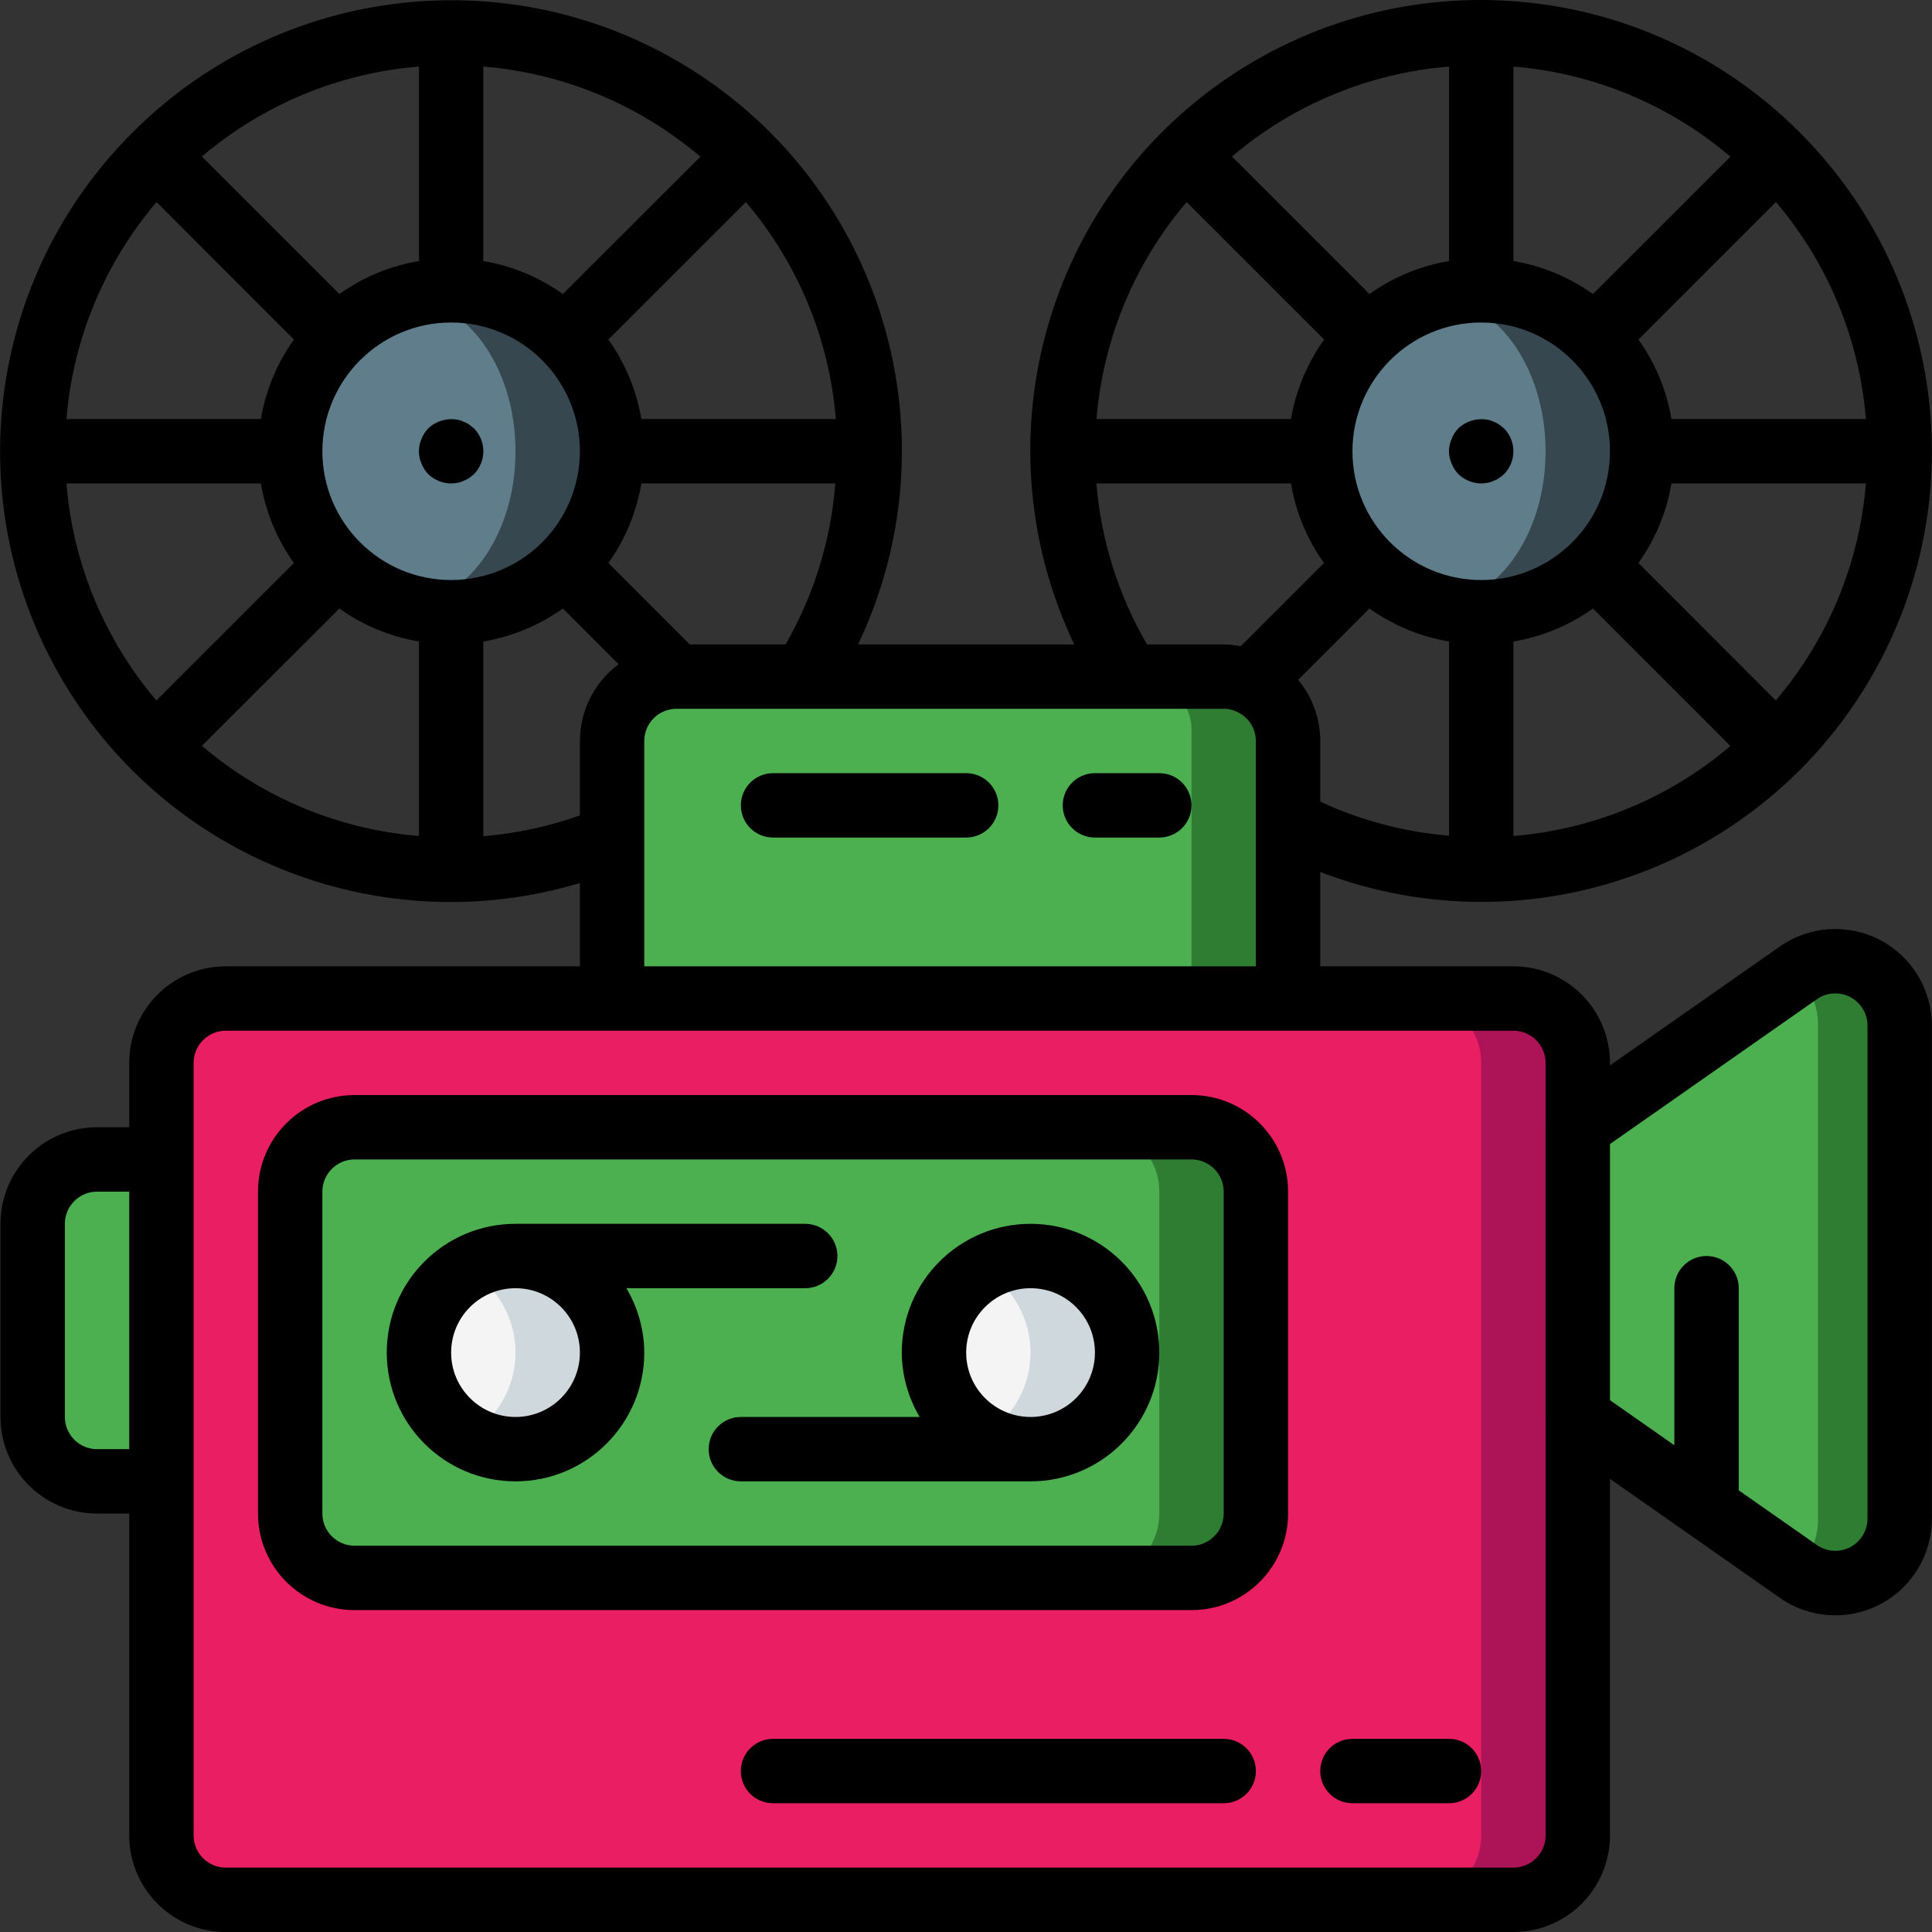 <?xml version="1.0" encoding="iso-8859-1"?>
<!-- Generator: Adobe Illustrator 19.0.0, SVG Export Plug-In . SVG Version: 6.00 Build 0)  -->
<svg version="1.1" id="Capa_1" xmlns="http://www.w3.org/2000/svg" xmlns:xlink="http://www.w3.org/1999/xlink" x="0px" y="0px"
	 viewBox="0 0 512.163 512.163" style="enable-background:new 0 0 512.163 512.163;" xml:space="preserve">
<rect x="0" y="0" width="512.163" height="512.163" fill="#333333" stroke="none"/>
<g transform="translate(-1 -1)">
	<g transform="translate(2 10)">
		<path style="fill:#37474F;" d="M434.327,110.63c0,23.564-19.103,42.667-42.667,42.667c-4.334-0.013-8.644-0.645-12.8-1.877
			c-17.783-5.632-29.868-22.136-29.868-40.789s12.085-35.157,29.868-40.789c4.156-1.232,8.466-1.864,12.8-1.877
			C415.224,67.963,434.327,87.066,434.327,110.63z"/>
		<path style="fill:#41767F;" d="M391.66,119.163c-2.259-0.031-4.423-0.915-6.059-2.475c-0.771-0.816-1.38-1.772-1.792-2.816
			c-0.911-2.066-0.911-4.419,0-6.485c0.392-1.055,1.002-2.014,1.792-2.816c2.043-1.954,4.899-2.811,7.68-2.304
			c0.568,0.08,1.119,0.253,1.63,0.512c0.543,0.188,1.06,0.446,1.536,0.768l1.28,1.024c3.3,3.365,3.3,8.752,0,12.117
			c-0.407,0.365-0.835,0.707-1.28,1.024c-0.476,0.322-0.993,0.58-1.536,0.768c-0.511,0.259-1.062,0.432-1.63,0.512
			C392.746,119.092,392.204,119.15,391.66,119.163z"/>
		<path style="fill:#2E7D32;" d="M340.46,187.43v93.867h-179.2V187.43c0.028-9.414,7.653-17.039,17.067-17.067h145.067
			c2.418-0.019,4.809,0.506,6.997,1.536C336.507,174.648,340.446,180.724,340.46,187.43z"/>
		<path style="fill:#37474F;" d="M161.26,110.63c0,23.564-19.103,42.667-42.667,42.667c-4.334-0.013-8.644-0.645-12.8-1.877
			c-17.783-5.632-29.868-22.136-29.868-40.789s12.085-35.157,29.868-40.789c4.156-1.232,8.466-1.864,12.8-1.877
			C142.157,67.963,161.26,87.066,161.26,110.63z"/>
		<g>
			<ellipse style="fill:#607D8B;" cx="378.86" cy="110.63" rx="29.867" ry="40.789"/>
			<ellipse style="fill:#607D8B;" cx="105.793" cy="110.63" rx="29.867" ry="40.789"/>
		</g>
		<path style="fill:#41767F;" d="M118.593,119.163c-2.259-0.031-4.423-0.915-6.059-2.475c-0.771-0.816-1.38-1.772-1.792-2.816
			c-0.91-2.066-0.91-4.419,0-6.485c0.392-1.055,1.002-2.014,1.792-2.816c2.043-1.954,4.899-2.811,7.68-2.304
			c0.568,0.08,1.119,0.253,1.63,0.512c0.543,0.188,1.06,0.446,1.536,0.768l1.28,1.024c3.3,3.365,3.3,8.752,0,12.117
			c-0.407,0.365-0.835,0.707-1.28,1.024c-0.476,0.322-0.993,0.58-1.536,0.768c-0.511,0.259-1.062,0.432-1.63,0.512
			C119.68,119.092,119.137,119.15,118.593,119.163z"/>
		<path style="fill:#4CAF50;" d="M24.727,298.363h42.667v85.333H24.727c-9.426,0-17.067-7.641-17.067-17.067v-51.2
			C7.66,306.004,15.301,298.363,24.727,298.363z"/>
		<path style="fill:#2E7D32;" d="M502.593,262.865v130.731c0,13.824-13.141,21.931-22.741,13.995l-2.816-2.304l-10.547-8.789
			L452.05,384.55l-21.666-17.92h-21.658v-76.8h21.658l46.652-38.656l2.816-2.304C489.452,240.934,502.593,249.041,502.593,262.865z"
			/>
		<path style="fill:#AD1457;" d="M58.86,255.697h341.333c9.426,0,17.067,7.641,17.067,17.067v204.8
			c0,9.426-7.641,17.067-17.067,17.067H58.86c-9.426,0-17.067-7.641-17.067-17.067v-204.8
			C41.793,263.338,49.434,255.697,58.86,255.697z"/>
		<path style="fill:#E91E63;" d="M58.86,255.697h315.733c9.426,0,17.067,7.641,17.067,17.067v204.8
			c0,9.426-7.641,17.067-17.067,17.067H58.86c-9.426,0-17.067-7.641-17.067-17.067v-204.8
			C41.793,263.338,49.434,255.697,58.86,255.697z"/>
		<path style="fill:#2E7D32;" d="M92.993,289.83H314.86c9.426,0,17.067,7.641,17.067,17.067v85.333
			c0,9.426-7.641,17.067-17.067,17.067H92.993c-9.426,0-17.067-7.641-17.067-17.067v-85.333
			C75.927,297.471,83.568,289.83,92.993,289.83z"/>
		<g>
			<path style="fill:#4CAF50;" d="M314.86,183.488v72.209h-153.6v-72.209c1.246-8.245,8.778-14.038,17.067-13.124h119.467
				c2.383-0.02,4.752,0.378,6.997,1.178C310.343,172.981,314.381,177.771,314.86,183.488z"/>
			<path style="fill:#4CAF50;" d="M480.936,262.865v130.731c0.069,4.227-1.307,8.351-3.9,11.691l-10.547-8.789L452.05,384.55
				l-21.666-17.92h-21.658v-76.8h21.658l46.652-38.656C479.629,254.513,481.005,258.637,480.936,262.865z"/>
			<path style="fill:#4CAF50;" d="M92.993,289.83H289.26c9.426,0,17.067,7.641,17.067,17.067v85.333
				c0,9.426-7.641,17.067-17.067,17.067H92.993c-9.426,0-17.067-7.641-17.067-17.067v-85.333
				C75.927,297.471,83.568,289.83,92.993,289.83z"/>
		</g>
		<g>
			<path style="fill:#CFD8DC;" d="M161.26,349.563c0,14.138-11.462,25.6-25.6,25.6c-14.138,0-25.6-11.462-25.6-25.6
				c0-14.138,11.462-25.6,25.6-25.6C149.798,323.963,161.26,335.425,161.26,349.563z"/>
			<path style="fill:#CFD8DC;" d="M297.793,349.563c0,14.138-11.462,25.6-25.6,25.6s-25.6-11.462-25.6-25.6
				c0-14.138,11.462-25.6,25.6-25.6S297.793,335.425,297.793,349.563z"/>
		</g>
		<g>
			<path style="fill:#F4F4F4;" d="M135.66,349.563c0.006,9.152-4.874,17.611-12.8,22.187c-7.937-4.569-12.828-13.029-12.828-22.187
				s4.892-17.618,12.828-22.187C130.786,331.953,135.666,340.411,135.66,349.563z"/>
			<path style="fill:#F4F4F4;" d="M272.193,349.563c0.006,9.152-4.874,17.611-12.8,22.187c-7.937-4.569-12.828-13.029-12.828-22.187
				s4.892-17.618,12.828-22.187C267.319,331.953,272.199,340.411,272.193,349.563z"/>
		</g>
	</g>
	<g>
		<path d="M94.993,427.83H316.86c14.138,0,25.6-11.462,25.6-25.6v-85.333c0-14.138-11.462-25.6-25.6-25.6H94.993
			c-14.138,0-25.6,11.462-25.6,25.6v85.333C69.393,416.368,80.855,427.83,94.993,427.83z M86.46,316.897
			c0-4.713,3.821-8.533,8.533-8.533H316.86c4.713,0,8.533,3.821,8.533,8.533v85.333c0,4.713-3.82,8.533-8.533,8.533H94.993
			c-4.713,0-8.533-3.821-8.533-8.533V316.897z"/>
		<path d="M137.66,393.697c18.851,0,34.133-15.282,34.133-34.133c-0.035-6.01-1.673-11.901-4.745-17.067h47.411
			c4.713,0,8.533-3.82,8.533-8.533s-3.821-8.533-8.533-8.533h-76.8c-18.851,0-34.133,15.282-34.133,34.133
			C103.527,378.415,118.809,393.697,137.66,393.697z M137.66,342.497c9.426,0,17.067,7.641,17.067,17.067
			s-7.641,17.067-17.067,17.067c-9.426,0-17.067-7.641-17.067-17.067S128.234,342.497,137.66,342.497z"/>
		<path d="M197.393,376.63c-4.713,0-8.533,3.821-8.533,8.533s3.821,8.533,8.533,8.533h76.8c18.851,0,34.133-15.282,34.133-34.133
			c0-18.851-15.282-34.133-34.133-34.133c-18.851,0-34.133,15.282-34.133,34.133c0.035,6.01,1.673,11.901,4.745,17.067H197.393z
			 M257.127,359.563c0-9.426,7.641-17.067,17.067-17.067s17.067,7.641,17.067,17.067s-7.641,17.067-17.067,17.067
			S257.127,368.989,257.127,359.563z"/>
		<path d="M125.372,113.547c-0.477-0.322-0.993-0.58-1.536-0.768c-0.511-0.259-1.062-0.432-1.63-0.512
			c-2.781-0.507-5.637,0.35-7.68,2.304c-0.79,0.802-1.4,1.761-1.792,2.816c-0.91,2.066-0.91,4.419,0,6.485
			c0.412,1.044,1.021,2,1.792,2.816c1.637,1.561,3.805,2.445,6.067,2.475c0.541-0.014,1.081-0.071,1.613-0.171
			c0.568-0.08,1.119-0.253,1.63-0.512c0.543-0.188,1.06-0.446,1.536-0.768c0.445-0.317,0.873-0.659,1.28-1.024
			c3.3-3.365,3.3-8.752,0-12.117L125.372,113.547z"/>
		<path d="M393.66,240.097c48.322,0.003,91.888-29.104,110.381-73.748c18.493-44.644,8.27-96.032-25.901-130.199
			C437.078-5.085,372.269-10.711,324.715,22.831s-64,96.481-38.934,148.999h-57.31c25.01-52.512,8.548-115.405-38.982-148.93
			S77.189-5.03,36.113,36.15C-2.637,74.8-10.153,134.845,17.875,181.854S102.3,250.8,154.727,235.088v22.076H60.86
			c-14.138,0-25.6,11.462-25.6,25.6v17.067h-8.533c-14.138,0-25.6,11.462-25.6,25.6v51.2c0,14.138,11.462,25.6,25.6,25.6h8.533
			v85.333c0,14.138,11.462,25.6,25.6,25.6h341.333c14.138,0,25.6-11.462,25.6-25.6v-94.541l45.056,31.573
			c7.825,5.476,18.048,6.14,26.517,1.723s13.773-13.181,13.761-22.732V272.873c0-9.545-5.31-18.297-13.776-22.706
			c-8.466-4.409-18.681-3.741-26.502,1.731l-45.056,31.539v-0.674c0-14.138-11.462-25.6-25.6-25.6h-51.2v-25.003
			C364.612,237.387,379.073,240.076,393.66,240.097z M345.148,181.217l18.893-18.901c6.276,4.475,13.486,7.465,21.086,8.747v51.465
			c-11.821-0.965-23.377-4.016-34.133-9.011V197.43C350.977,191.512,348.912,185.783,345.148,181.217z M343.228,112.097h-51.55
			c1.73-21.209,10.089-41.337,23.893-57.532l36.446,36.446C347.527,97.282,344.522,104.493,343.228,112.097z M359.527,120.63
			c0-18.851,15.282-34.133,34.133-34.133c18.851,0,34.133,15.282,34.133,34.133s-15.282,34.133-34.133,34.133
			C374.809,154.763,359.527,139.481,359.527,120.63z M402.193,171.062c7.6-1.281,14.81-4.272,21.086-8.747l36.446,36.446
			c-16.2,13.789-36.327,22.133-57.532,23.851V171.062z M435.345,150.249c4.475-6.276,7.465-13.486,8.747-21.086h51.55
			c-1.73,21.209-10.089,41.337-23.893,57.532L435.345,150.249z M444.092,112.097c-1.281-7.6-4.272-14.81-8.747-21.086l36.446-36.446
			c13.789,16.2,22.133,36.327,23.851,57.532H444.092z M423.279,78.945c-6.276-4.475-13.486-7.465-21.086-8.747v-51.55
			c21.209,1.73,41.337,10.089,57.532,23.893L423.279,78.945z M385.127,70.198c-7.6,1.281-14.81,4.272-21.086,8.747l-36.446-36.446
			c16.2-13.789,36.327-22.133,57.532-23.851V70.198z M291.652,129.163h51.575c1.281,7.6,4.272,14.81,8.747,21.086l-22.067,22.067
			c-1.487-0.297-2.998-0.459-4.514-0.486h-20.326C297.474,158.784,292.891,144.207,291.652,129.163z M154.727,197.43v19.738
			c-8.26,2.931-16.865,4.781-25.6,5.504v-51.61c7.6-1.281,14.81-4.272,21.086-8.747l14.763,14.763
			C158.546,181.871,154.749,189.411,154.727,197.43z M171.025,112.097c-1.281-7.6-4.272-14.81-8.747-21.086l36.446-36.446
			c13.789,16.2,22.133,36.327,23.851,57.532H171.025z M120.593,154.763c-18.851,0-34.133-15.282-34.133-34.133
			s15.282-34.133,34.133-34.133s34.133,15.282,34.133,34.133c0,9.053-3.596,17.735-9.997,24.136
			C138.328,151.167,129.646,154.763,120.593,154.763z M150.212,78.945c-6.276-4.475-13.486-7.465-21.086-8.747v-51.55
			c21.209,1.73,41.337,10.089,57.532,23.893L150.212,78.945z M112.06,70.198c-7.6,1.281-14.81,4.272-21.086,8.747L54.528,42.499
			c16.2-13.789,36.327-22.133,57.532-23.851V70.198z M78.908,91.011c-4.475,6.276-7.465,13.486-8.747,21.086h-51.55
			C20.341,90.887,28.7,70.76,42.505,54.565L78.908,91.011z M70.161,129.163c1.281,7.6,4.272,14.81,8.747,21.086l-36.446,36.446
			c-13.789-16.2-22.133-36.327-23.851-57.532H70.161z M90.974,162.315c6.276,4.475,13.486,7.465,21.086,8.747v51.55
			c-21.209-1.73-41.337-10.089-57.532-23.893L90.974,162.315z M183.859,171.83l-21.581-21.581
			c4.475-6.276,7.465-13.486,8.747-21.086h51.413c-1.166,15.026-5.67,29.602-13.184,42.667H183.859z M26.727,385.163
			c-4.713,0-8.533-3.821-8.533-8.533v-51.2c0-4.713,3.821-8.533,8.533-8.533h8.533v68.267H26.727z M482.637,265.884
			c2.606-1.822,6.01-2.044,8.83-0.575c2.821,1.469,4.591,4.384,4.593,7.564v130.714c-0.002,3.18-1.772,6.095-4.593,7.564
			c-2.821,1.469-6.224,1.247-8.83-0.575l-20.71-14.498v-53.581c0-4.713-3.82-8.533-8.533-8.533s-8.533,3.82-8.533,8.533v41.634
			l-17.067-11.947v-67.908L482.637,265.884z M410.727,282.763v204.8c0,4.713-3.821,8.533-8.533,8.533H60.86
			c-4.713,0-8.533-3.82-8.533-8.533v-204.8c0-4.713,3.821-8.533,8.533-8.533h341.333C406.906,274.23,410.727,278.05,410.727,282.763
			z M171.793,257.163V197.43c0-4.713,3.821-8.533,8.533-8.533h145.067c1.211-0.01,2.408,0.259,3.499,0.785
			c3.052,1.372,5.021,4.402,5.035,7.748v59.733H171.793z"/>
		<path d="M387.601,126.689c1.635,1.559,3.799,2.443,6.059,2.475c0.541-0.014,1.081-0.071,1.613-0.171
			c0.568-0.08,1.119-0.253,1.63-0.512c0.543-0.188,1.06-0.446,1.536-0.768c0.445-0.317,0.873-0.659,1.28-1.024
			c3.3-3.365,3.3-8.752,0-12.117l-1.28-1.024c-0.477-0.322-0.993-0.58-1.536-0.768c-0.511-0.259-1.062-0.432-1.63-0.512
			c-2.781-0.507-5.637,0.35-7.68,2.304c-0.79,0.802-1.4,1.761-1.792,2.816c-0.911,2.066-0.911,4.419,0,6.485
			C386.216,124.918,386.827,125.873,387.601,126.689z"/>
		<path d="M325.393,461.963H205.927c-4.713,0-8.533,3.821-8.533,8.533c0,4.713,3.821,8.533,8.533,8.533h119.467
			c4.713,0,8.533-3.821,8.533-8.533C333.927,465.784,330.106,461.963,325.393,461.963z"/>
		<path d="M359.527,479.03h25.6c4.713,0,8.533-3.821,8.533-8.533c0-4.713-3.82-8.533-8.533-8.533h-25.6
			c-4.713,0-8.533,3.821-8.533,8.533C350.993,475.209,354.814,479.03,359.527,479.03z"/>
		<path d="M257.127,205.963h-51.2c-4.713,0-8.533,3.82-8.533,8.533s3.821,8.533,8.533,8.533h51.2c4.713,0,8.533-3.821,8.533-8.533
			S261.839,205.963,257.127,205.963z"/>
		<path d="M308.327,205.963H291.26c-4.713,0-8.533,3.82-8.533,8.533s3.82,8.533,8.533,8.533h17.067c4.713,0,8.533-3.821,8.533-8.533
			S313.039,205.963,308.327,205.963z"/>
	</g>
</g>
<g>
</g>
<g>
</g>
<g>
</g>
<g>
</g>
<g>
</g>
<g>
</g>
<g>
</g>
<g>
</g>
<g>
</g>
<g>
</g>
<g>
</g>
<g>
</g>
<g>
</g>
<g>
</g>
<g>
</g>
</svg>
